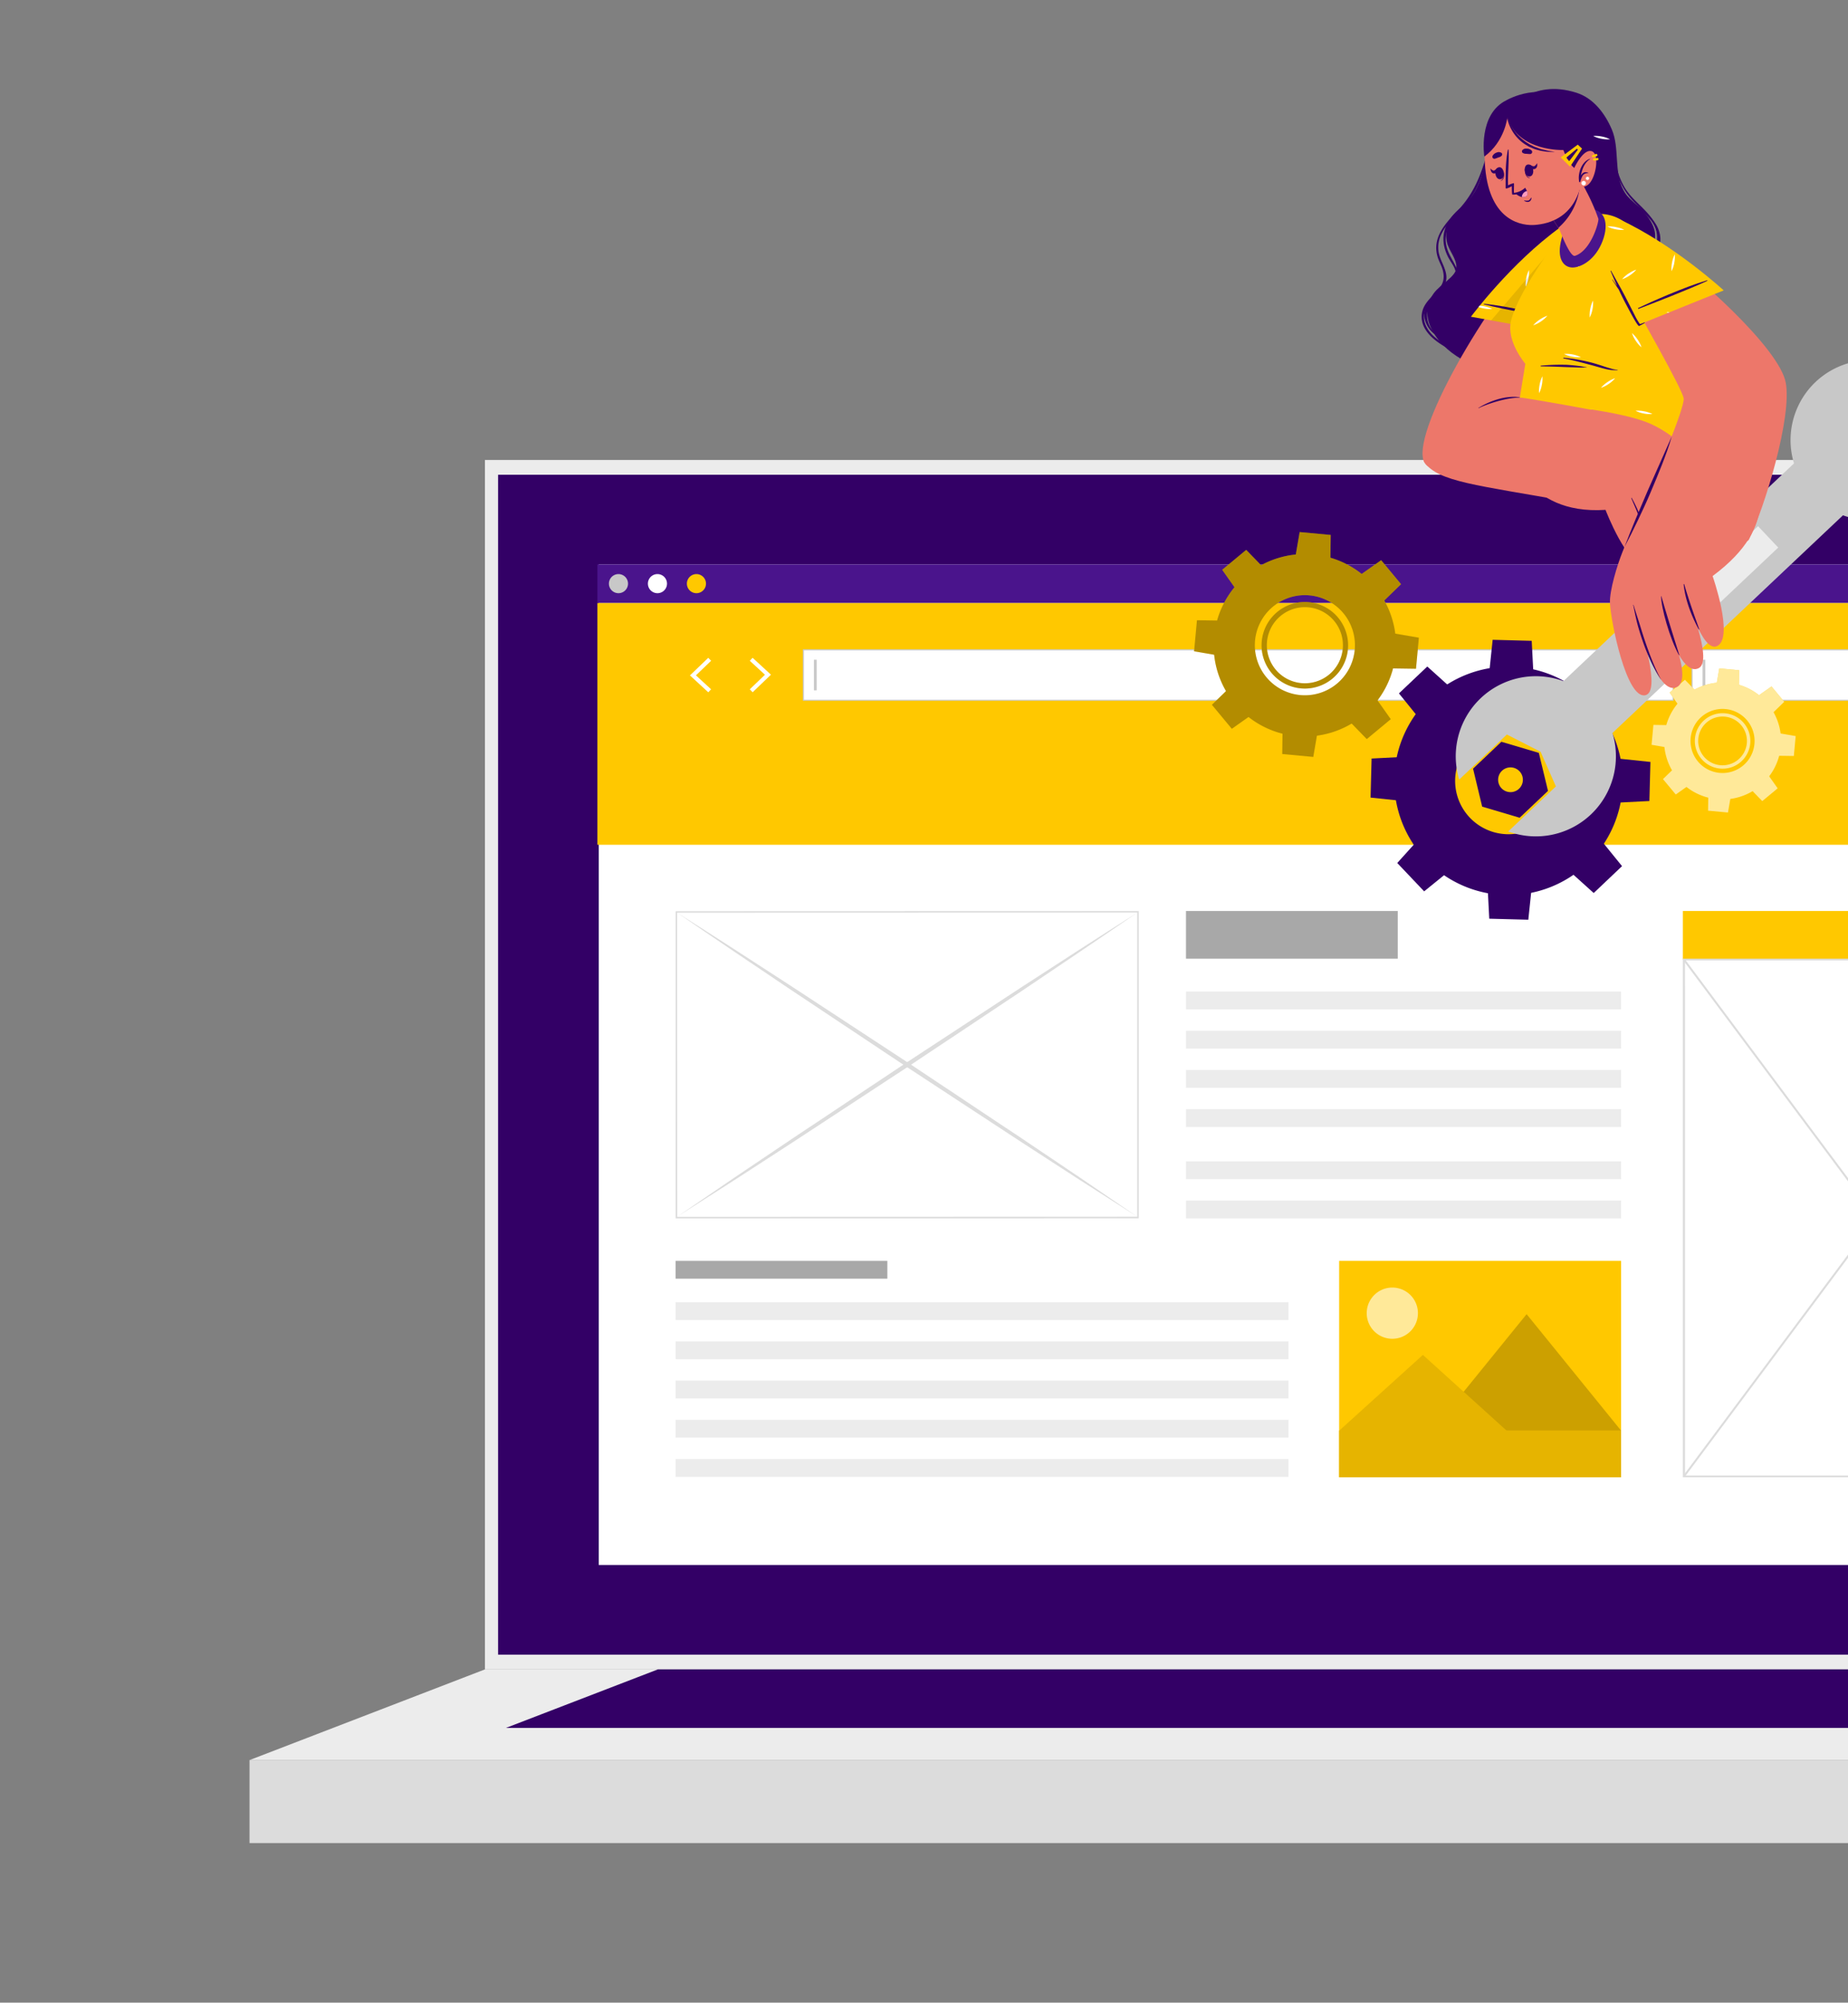 <svg id="Слой_1" data-name="Слой 1" xmlns="http://www.w3.org/2000/svg" viewBox="0 0 923 1000"><rect x="0" y="0" width="923" height="1000" fill="#808080" stroke="none"/><defs><style>.cls-1{fill:#ececec;}.cls-2{fill:#306;}.cls-3{fill:#dcdcdc;}.cls-4,.cls-8{fill:#fff;}.cls-5{fill:#ffc800;}.cls-6{fill:#4a148c;}.cls-7{fill:#c8c8c8;}.cls-13,.cls-8{opacity:0.6;}.cls-9{opacity:0.2;}.cls-10{opacity:0.1;}.cls-11{fill:#a8a8a8;}.cls-12{opacity:0.3;}.cls-14{fill:#ed776a;}.cls-15{fill:#ff9bbe;}</style></defs><path class="cls-1" d="M352.5,305.36c-16.11.14-40.77.44-56.7.45h-.44v-.45l-.06-24v-.5h.5l28.35.07,28.35.16h.27v.27l-.27,24Zm0,0-.28-24,.28.28-28.35.16-28.35.06.5-.5-.05,24-.45-.45c15.81,0,40.71.28,56.7.45Z"/><path class="cls-1" d="M320.87,335.57c-16.11.14-40.77.44-56.69.44h-.45v-.45l-.05-24v-.5h.5l28.34.07,28.35.16h.28v.27l-.27,24Zm0,0-.27-24,.27.27-28.35.17-28.34.06.5-.5-.06,24-.44-.45c15.8,0,40.71.28,56.69.45Z"/><path class="cls-1" d="M384.12,335.57c-16.1.14-40.77.44-56.69.44H327v-.45l-.05-24v-.5h.5l28.35.07,28.34.16h.28v.27l-.28,24Zm0,0-.27-24,.27.27-28.34.17-28.35.06.5-.5-.06,24-.44-.45c15.8,0,40.71.28,56.69.45Z"/><path class="cls-1" d="M830.09,305.34c-16.11.14-40.77.44-56.7.45H773v-.45l-.06-23.95v-.5h.5l28.35.06,28.35.16h.27v.28l-.27,23.95Zm0,0-.28-23.95.28.27-28.35.16-28.35.07.5-.5,0,23.95-.45-.44c15.81,0,40.71.27,56.7.44Z"/><rect class="cls-1" x="242.21" y="229.69" width="902.77" height="603.89"/><rect class="cls-2" x="248.77" y="237.06" width="889.65" height="589.16"/><rect class="cls-3" x="124.63" y="878.86" width="1137.94" height="41.45"/><polygon class="cls-1" points="124.63 878.87 242.21 833.58 1144.99 833.58 1262.57 878.87 124.63 878.87"/><polygon class="cls-2" points="252.71 862.8 328.59 833.58 1058.61 833.58 1134.49 862.8 252.71 862.8"/><rect class="cls-4" x="299.05" y="281.82" width="789.1" height="499.63"/><rect class="cls-5" x="298.38" y="301.05" width="775.76" height="120.77"/><rect class="cls-6" x="298.38" y="281.82" width="789.77" height="19.23"/><path class="cls-7" d="M313.67,291.43a4.77,4.77,0,1,1-4.77-4.77A4.77,4.77,0,0,1,313.67,291.43Z"/><path class="cls-4" d="M333.14,291.43a4.77,4.77,0,1,1-4.77-4.77A4.77,4.77,0,0,1,333.14,291.43Z"/><path class="cls-5" d="M352.61,291.43a4.77,4.77,0,1,1-4.77-4.77A4.77,4.77,0,0,1,352.61,291.43Z"/><rect class="cls-4" x="845.11" y="324.48" width="188.6" height="25.17"/><path class="cls-7" d="M1034,349.91H844.85V324.23H1034Zm-188.6-.51h188.08V324.74H845.37Z"/><rect class="cls-7" x="850.37" y="329.43" width="1.35" height="15.28"/><rect class="cls-4" x="401.28" y="324.48" width="434.37" height="25.17"/><path class="cls-7" d="M835.91,349.91H401V324.23H835.91Zm-434.38-.51H835.39V324.74H401.53Z"/><rect class="cls-7" x="406.54" y="329.43" width="1.35" height="15.28"/><polygon class="cls-4" points="353.76 345.69 344.6 337.25 353.75 328.47 355.17 329.95 347.59 337.22 355.15 344.18 353.76 345.69"/><polygon class="cls-4" points="375.89 328.45 385.06 336.89 375.91 345.67 374.49 344.19 382.06 336.92 374.5 329.96 375.89 328.45"/><rect class="cls-5" x="668.84" y="629.59" width="140.82" height="108.04" transform="translate(1478.5 1367.22) rotate(180)"/><path class="cls-8" d="M682.86,653.22a12.79,12.79,0,1,0,10-10.05A12.8,12.8,0,0,0,682.86,653.22Z"/><polygon class="cls-5" points="715.3 714.35 809.66 714.35 762.48 656.2 715.3 714.35"/><polygon class="cls-9" points="715.3 714.35 809.66 714.35 762.48 656.2 715.3 714.35"/><polygon class="cls-5" points="668.84 714.4 752.52 714.4 710.68 676.54 668.84 714.4"/><polygon class="cls-10" points="668.84 714.4 752.52 714.4 710.68 676.54 668.84 714.4"/><rect class="cls-5" x="668.84" y="714.35" width="140.82" height="23.28"/><rect class="cls-10" x="668.84" y="714.35" width="140.82" height="23.28"/><rect class="cls-11" x="337.43" y="629.59" width="105.77" height="8.9"/><rect class="cls-1" x="337.43" y="650.24" width="306.1" height="8.9"/><rect class="cls-1" x="337.43" y="669.81" width="306.1" height="8.9"/><rect class="cls-1" x="337.43" y="689.39" width="306.1" height="8.9"/><rect class="cls-1" x="337.43" y="708.97" width="306.1" height="8.9"/><rect class="cls-1" x="337.43" y="728.55" width="306.1" height="8.9"/><rect class="cls-11" x="592.35" y="454.89" width="105.77" height="23.81"/><rect class="cls-1" x="592.35" y="495.12" width="217.31" height="8.9"/><rect class="cls-1" x="592.35" y="514.7" width="217.31" height="8.9"/><rect class="cls-1" x="592.35" y="534.28" width="217.31" height="8.9"/><rect class="cls-1" x="592.35" y="553.86" width="217.31" height="8.9"/><rect class="cls-1" x="592.35" y="579.9" width="217.31" height="8.9"/><rect class="cls-1" x="592.35" y="599.48" width="217.31" height="8.9"/><rect class="cls-5" x="840.51" y="454.89" width="193.43" height="24.24"/><rect class="cls-4" x="841.04" y="479.13" width="192.39" height="258.07"/><path class="cls-3" d="M1034,737.63H840.51V478.7H1034Zm-192.39-.86H1032.9V479.56H841.58Z"/><polygon class="cls-3" points="841.54 737.36 840.55 737.04 1032.94 478.97 1033.94 479.29 841.54 737.36"/><polygon class="cls-3" points="1032.94 737.36 840.55 479.29 841.54 478.97 1033.94 737.04 1032.94 737.36"/><rect class="cls-4" x="337.84" y="455.32" width="230.52" height="152.64"/><path class="cls-3" d="M337.47,608.38V608l0-153h.39l230.9-.07,0,153.42h-.39Zm.73-152.64.05,151.87L568,607.54l0-151.87Z"/><path class="cls-3" d="M338.2,455.74C357.6,468,376.86,480.5,396.1,493l57.59,37.74L511,568.9l28.56,19.22L568,607.54,539,589l-28.89-18.73-57.58-37.74L395.2,494.37C376.14,481.58,357.11,468.76,338.2,455.74Z"/><path class="cls-3" d="M568,455.74c-18.91,13-38,25.84-57,38.63l-57.31,38.16-57.58,37.74L367.22,589l-29,18.54,28.44-19.42L395.2,568.9l57.31-38.16L510.1,493C529.34,480.5,548.6,468,568,455.74Z"/><path class="cls-5" d="M649.7,343.73a21.61,21.61,0,1,0-19.51-23.52A21.62,21.62,0,0,0,649.7,343.73Zm-16.89-23.27a19,19,0,1,1,17.13,20.64A19,19,0,0,1,632.81,320.46Zm16.89,23.27a21.61,21.61,0,1,0-19.51-23.52A21.62,21.62,0,0,0,649.7,343.73Zm-16.89-23.27a19,19,0,1,1,17.13,20.64A19,19,0,0,1,632.81,320.46Zm16.89,23.27a21.61,21.61,0,1,0-19.51-23.52A21.62,21.62,0,0,0,649.7,343.73Zm-16.89-23.27a19,19,0,1,1,17.13,20.64A19,19,0,0,1,632.81,320.46Zm14.67,47.1A45.55,45.55,0,1,0,606.36,318,45.57,45.57,0,0,0,647.48,367.56ZM626.84,319.9a25,25,0,1,1,22.54,27.17A25,25,0,0,1,626.84,319.9Zm3.35.31a21.61,21.61,0,1,0,23.5-19.52A21.62,21.62,0,0,0,630.19,320.21Zm2.62.25a19,19,0,1,1,17.13,20.64A19,19,0,0,1,632.81,320.46Zm16.89,23.27a21.61,21.61,0,1,0-19.51-23.52A21.62,21.62,0,0,0,649.7,343.73Zm-16.89-23.27a19,19,0,1,1,17.13,20.64A19,19,0,0,1,632.81,320.46Zm16.89,23.27a21.61,21.61,0,1,0-19.51-23.52A21.62,21.62,0,0,0,649.7,343.73Zm-16.89-23.27a19,19,0,1,1,17.13,20.64A19,19,0,0,1,632.81,320.46Z"/><polygon class="cls-5" points="647.02 277.93 664.46 279.55 664.64 267.12 649.13 265.68 647.02 277.93"/><polygon class="cls-5" points="679.67 286.89 690.85 300.37 699.77 291.7 689.83 279.72 679.67 286.89"/><polygon class="cls-5" points="696.42 316.31 694.8 333.75 707.23 333.93 708.67 318.42 696.42 316.31"/><polygon class="cls-5" points="687.46 348.95 673.98 360.14 682.64 369.06 694.63 359.11 687.46 348.95"/><polygon class="cls-5" points="658.04 365.7 640.6 364.08 640.42 376.51 655.93 377.96 658.04 365.7"/><polygon class="cls-5" points="625.39 356.74 614.21 343.27 605.29 351.93 615.24 363.92 625.39 356.74"/><polygon class="cls-5" points="608.64 327.32 610.26 309.89 597.83 309.7 596.39 325.21 608.64 327.32"/><polygon class="cls-5" points="617.61 294.68 631.08 283.49 622.42 274.57 610.43 284.52 617.61 294.68"/><g class="cls-12"><path d="M649.7,343.73a21.61,21.61,0,1,0-19.51-23.52A21.62,21.62,0,0,0,649.7,343.73Zm-16.89-23.27a19,19,0,1,1,17.13,20.64A19,19,0,0,1,632.81,320.46Zm16.89,23.27a21.61,21.61,0,1,0-19.51-23.52A21.62,21.62,0,0,0,649.7,343.73Zm-16.89-23.27a19,19,0,1,1,17.13,20.64A19,19,0,0,1,632.81,320.46Zm16.89,23.27a21.61,21.61,0,1,0-19.51-23.52A21.62,21.62,0,0,0,649.7,343.73Zm-16.89-23.27a19,19,0,1,1,17.13,20.64A19,19,0,0,1,632.81,320.46Zm14.67,47.1A45.55,45.55,0,1,0,606.36,318,45.57,45.57,0,0,0,647.48,367.56ZM626.84,319.9a25,25,0,1,1,22.54,27.17A25,25,0,0,1,626.84,319.9Zm3.35.31a21.61,21.61,0,1,0,23.5-19.52A21.62,21.62,0,0,0,630.19,320.21Zm2.62.25a19,19,0,1,1,17.13,20.64A19,19,0,0,1,632.81,320.46Zm16.89,23.27a21.61,21.61,0,1,0-19.51-23.52A21.62,21.62,0,0,0,649.7,343.73Zm-16.89-23.27a19,19,0,1,1,17.13,20.64A19,19,0,0,1,632.81,320.46Zm16.89,23.27a21.61,21.61,0,1,0-19.51-23.52A21.62,21.62,0,0,0,649.7,343.73Zm-16.89-23.27a19,19,0,1,1,17.13,20.64A19,19,0,0,1,632.81,320.46Z"/><polygon points="647.02 277.93 664.46 279.55 664.64 267.12 649.13 265.68 647.02 277.93"/><polygon points="679.67 286.89 690.85 300.37 699.77 291.7 689.83 279.72 679.67 286.89"/><polygon points="696.42 316.31 694.8 333.75 707.23 333.93 708.67 318.42 696.42 316.31"/><polygon points="687.46 348.95 673.98 360.14 682.64 369.06 694.63 359.11 687.46 348.95"/><polygon points="658.04 365.7 640.6 364.08 640.42 376.51 655.93 377.96 658.04 365.7"/><polygon points="625.39 356.74 614.21 343.27 605.29 351.93 615.24 363.92 625.39 356.74"/><polygon points="608.64 327.32 610.26 309.89 597.83 309.7 596.39 325.21 608.64 327.32"/><polygon points="617.61 294.68 631.08 283.49 622.42 274.57 610.43 284.52 617.61 294.68"/></g><path class="cls-5" d="M859.06,383.78a13.86,13.86,0,1,0-12.5-15.08A13.87,13.87,0,0,0,859.06,383.78Zm-10.83-14.92a12.17,12.17,0,1,1,11,13.23A12.17,12.17,0,0,1,848.23,368.86Zm10.83,14.92a13.86,13.86,0,1,0-12.5-15.08A13.87,13.87,0,0,0,859.06,383.78Zm-10.83-14.92a12.17,12.17,0,1,1,11,13.23A12.17,12.17,0,0,1,848.23,368.86Zm10.83,14.92a13.86,13.86,0,1,0-12.5-15.08A13.87,13.87,0,0,0,859.06,383.78Zm-10.83-14.92a12.17,12.17,0,1,1,11,13.23A12.17,12.17,0,0,1,848.23,368.86Zm9.41,30.2a29.21,29.21,0,1,0-26.36-31.78A29.21,29.21,0,0,0,857.64,399.06ZM844.41,368.5a16,16,0,1,1,14.45,17.42A16,16,0,0,1,844.41,368.5Zm2.15.2a13.85,13.85,0,1,0,15.06-12.52A13.86,13.86,0,0,0,846.56,368.7Zm1.67.16a12.17,12.17,0,1,1,11,13.23A12.17,12.17,0,0,1,848.23,368.86Zm10.83,14.92a13.86,13.86,0,1,0-12.5-15.08A13.87,13.87,0,0,0,859.06,383.78Zm-10.83-14.92a12.17,12.17,0,1,1,11,13.23A12.17,12.17,0,0,1,848.23,368.86Zm10.83,14.92a13.86,13.86,0,1,0-12.5-15.08A13.87,13.87,0,0,0,859.06,383.78Zm-10.83-14.92a12.17,12.17,0,1,1,11,13.23A12.17,12.17,0,0,1,848.23,368.86Z"/><polygon class="cls-5" points="857.35 341.59 868.53 342.63 868.64 334.66 858.7 333.74 857.35 341.59"/><polygon class="cls-5" points="878.27 347.34 885.45 355.98 891.16 350.42 884.79 342.74 878.27 347.34"/><polygon class="cls-5" points="889.01 366.2 887.97 377.38 895.95 377.49 896.87 367.55 889.01 366.2"/><polygon class="cls-5" points="883.27 387.13 874.63 394.3 880.18 400.01 887.87 393.64 883.27 387.13"/><polygon class="cls-5" points="864.41 397.86 853.23 396.82 853.11 404.8 863.05 405.72 864.41 397.86"/><polygon class="cls-5" points="843.48 392.12 836.31 383.48 830.59 389.03 836.97 396.72 843.48 392.12"/><polygon class="cls-5" points="832.74 373.26 833.78 362.08 825.81 361.96 824.89 371.9 832.74 373.26"/><polygon class="cls-5" points="838.49 352.33 847.13 345.16 841.57 339.44 833.89 345.82 838.49 352.33"/><g class="cls-13"><path class="cls-4" d="M859.06,383.78a13.86,13.86,0,1,0-12.5-15.08A13.87,13.87,0,0,0,859.06,383.78Zm-10.83-14.92a12.17,12.17,0,1,1,11,13.23A12.17,12.17,0,0,1,848.23,368.86Zm10.83,14.92a13.86,13.86,0,1,0-12.5-15.08A13.87,13.87,0,0,0,859.06,383.78Zm-10.83-14.92a12.17,12.17,0,1,1,11,13.23A12.17,12.17,0,0,1,848.23,368.86Zm10.83,14.92a13.86,13.86,0,1,0-12.5-15.08A13.87,13.87,0,0,0,859.06,383.78Zm-10.83-14.92a12.17,12.17,0,1,1,11,13.23A12.17,12.17,0,0,1,848.23,368.86Zm9.41,30.2a29.21,29.21,0,1,0-26.36-31.78A29.21,29.21,0,0,0,857.64,399.06ZM844.41,368.5a16,16,0,1,1,14.45,17.42A16,16,0,0,1,844.41,368.5Zm2.15.2a13.85,13.85,0,1,0,15.06-12.52A13.86,13.86,0,0,0,846.56,368.7Zm1.67.16a12.17,12.17,0,1,1,11,13.23A12.17,12.17,0,0,1,848.23,368.86Zm10.83,14.92a13.86,13.86,0,1,0-12.5-15.08A13.87,13.87,0,0,0,859.06,383.78Zm-10.83-14.92a12.17,12.17,0,1,1,11,13.23A12.17,12.17,0,0,1,848.23,368.86Zm10.83,14.92a13.86,13.86,0,1,0-12.5-15.08A13.87,13.87,0,0,0,859.06,383.78Zm-10.83-14.92a12.17,12.17,0,1,1,11,13.23A12.17,12.17,0,0,1,848.23,368.86Z"/><polygon class="cls-4" points="857.35 341.59 868.53 342.63 868.64 334.66 858.7 333.74 857.35 341.59"/><polygon class="cls-4" points="878.27 347.34 885.45 355.98 891.16 350.42 884.79 342.74 878.27 347.34"/><polygon class="cls-4" points="889.01 366.2 887.97 377.38 895.95 377.49 896.87 367.55 889.01 366.2"/><polygon class="cls-4" points="883.27 387.13 874.63 394.3 880.18 400.01 887.87 393.64 883.27 387.13"/><polygon class="cls-4" points="864.41 397.86 853.23 396.82 853.11 404.8 863.05 405.72 864.41 397.86"/><polygon class="cls-4" points="843.48 392.12 836.31 383.48 830.59 389.03 836.97 396.72 843.48 392.12"/><polygon class="cls-4" points="832.74 373.26 833.78 362.08 825.81 361.96 824.89 371.9 832.74 373.26"/><polygon class="cls-4" points="838.49 352.33 847.13 345.16 841.57 339.44 833.89 345.82 838.49 352.33"/></g><path class="cls-2" d="M696.39,388.42a57.05,57.05,0,1,0,58.53-55.54A57.05,57.05,0,0,0,696.39,388.42Zm30.4.8a26.64,26.64,0,1,1,25.93,27.33A26.64,26.64,0,0,1,726.79,389.22Z"/><polygon class="cls-2" points="743.9 334.96 765.83 335.54 765.03 319.99 745.52 319.47 743.9 334.96"/><polygon class="cls-2" points="785.45 343.46 800.55 359.37 810.98 347.81 797.55 333.65 785.45 343.46"/><polygon class="cls-2" points="808.83 378.84 808.25 400.77 823.8 399.97 824.32 380.46 808.83 378.84"/><polygon class="cls-2" points="800.33 420.39 784.42 435.48 795.99 445.92 810.14 432.49 800.33 420.39"/><polygon class="cls-2" points="764.95 443.76 743.02 443.18 743.82 458.74 763.33 459.25 764.95 443.76"/><polygon class="cls-2" points="723.4 435.27 708.31 419.35 697.87 430.92 711.3 445.08 723.4 435.27"/><polygon class="cls-2" points="700.03 399.89 700.61 377.96 685.05 378.76 684.54 398.26 700.03 399.89"/><polygon class="cls-2" points="708.52 358.34 724.44 343.24 712.87 332.81 698.71 346.24 708.52 358.34"/><path class="cls-2" d="M768.58,375.94l-18.7-5.55-14.15,13.44,4.55,18.95L759,408.33l14.16-13.42Zm-14.31,19.6a6.18,6.18,0,1,1,6.34-6A6.17,6.17,0,0,1,754.27,395.54Z"/><path class="cls-2" d="M826.76,170.88c-10.65,12.6-29,17.28-45.12,18.1-16.38.84-34.78-.88-49.52-8.47-6.46-3.31-12.38-8.1-16.09-14.28-4-6.63-4.4-13.56,0-19.68,3.58-4.93,11.31-8.4,11.38-13s-3.71-8.21-4.72-12.61c-1.71-7.51,2.49-13.07,7.88-17.86,12.77-11.39,9.5-26.65,17.43-40.9,4.51-8.1,17.16-23,39.44-15.85,8.48,2.72,14.21,10.38,17.59,18.29,4,9.3.94,21.42,5.82,30.37,4.17,7.63,10.4,8.92,14.37,16.92,1.73,3.47,2.53,7.5-1.3,15.59-1.39,2.93-2.88,7.4-1.67,10.92,1.67,4.87,7.51,7.17,9.38,12.26C834.23,157.72,831.46,165.32,826.76,170.88Z"/><path class="cls-2" d="M721,168.21c-7.66-1.33-10.83-11.76-5.91-17,3.12-3.32,7.77-4.81,10.89-8.12,5.15-5.44.68-10.48-2-15.93-5.81-11.82,2.41-19.63,11.08-26.76,6.58-5.42,8-11.71,8.5-19.81,0-.12-.21-.14-.22,0-.68,6-1.6,11.82-5.9,16.43-3.5,3.74-8.13,6.27-11.52,10.17-5.69,6.52-6.46,13.68-2.6,21.28,1.1,2.18,3.23,4.68,3.66,7.05,1,5.59-3.3,8.41-7.4,11.1-3.14,2.06-6.61,4.35-7.83,8.06-1.85,5.6,3.19,13.32,9.14,14C721.19,168.71,721.31,168.27,721,168.21Z"/><path class="cls-2" d="M725.1,174c-4.67-2.87-9.74-5.49-12.45-10.42-4-7.3,1.19-12.68,6-17.73,2.09-2.18,3.83-4.35,3.77-7.45-.1-4.65-3.49-8.61-4-13.23-1.2-11,9.95-17.5,15.63-25.47,5.81-8.15,7.8-17.77,10-27.26a.17.17,0,0,0-.32-.08c-2.9,12.13-6.73,23.5-15.63,32.74-6.21,6.45-12.82,13.43-10.13,23,.67,2.33,2,4.47,2.64,6.81,1.21,4.63-.1,7.6-3.26,10.86s-6.54,6.31-7.17,10.81c-1.22,8.73,7.58,14.67,14.49,18.15A.39.39,0,0,0,725.1,174Z"/><path class="cls-2" d="M833.76,148c-3.7-5.4-9.69-8.18-7.93-15.73,1.22-5.2,4.21-9.31,3.28-14.88-.78-4.6-3.69-8.22-7.15-11.33-4.39-3.94-9.27-7.16-12.42-12.23-3.43-5.54-4.88-12-6.38-18.18,0-.12-.25-.08-.22,0,1.53,8.43,3.44,17.09,9.75,23.52,3.29,3.36,7.33,5.94,10.58,9.33,5.86,6.1,5.64,12.62,2.85,20-1.28,3.38-2.43,6.78-.93,10.29s4.81,5.76,7.09,8.73c9.68,12.62-6.11,27.86-18.88,29.77-.57.09-.52.95.07.88,9.53-1.14,19.81-9.32,22.17-18.44A14.29,14.29,0,0,0,833.76,148Z"/><path class="cls-2" d="M833.15,154.61c.06-5.53-3.37-8.69-6-13.11-4.08-6.94.55-13.54,1.3-20.73.51-5-1.44-9.32-4.49-13.07-4.11-5.06-9.45-8.74-12.77-14.5A35.19,35.19,0,0,1,806.74,73c0-.13-.19-.12-.2,0a33.64,33.64,0,0,0,8.3,26.45c4.14,4.6,9.79,8.42,12,14.51,2.34,6.45-1.12,12.16-2.19,18.48a13.85,13.85,0,0,0,2.42,10.77c1.65,2.42,3.68,4.64,4.56,7.53,1.18,3.91.19,8.19-1.54,11.82-5.45,11.47-18.15,18.38-30.09,19.9-.42,0-.4.72,0,.67A41.59,41.59,0,0,0,827.71,168C830.69,164.23,833.09,159.51,833.15,154.61Z"/><path class="cls-14" d="M771.52,120.36c-30.08,31.53-67.47,97.4-60.08,110.51,8.24,14.59,51.61-30.28,50.25-32.43-1.16-1.82,13.83-41.49,24.71-70.5S779,112.57,771.52,120.36Z"/><path class="cls-5" d="M734.67,158.16l43.18,7.77s10.78-30.6,12.92-47.59c1.2-9.52-4.4-9.91-11.44-4.85C754.69,131.2,734.67,158.16,734.67,158.16Z"/><path class="cls-4" d="M763.67,134.82a14.87,14.87,0,0,0-1.37,4.08,14.44,14.44,0,0,0-.26,4.31,17,17,0,0,0,1.63-8.39Zm-22.5,18.09a16.92,16.92,0,0,0-2.14-.28,7.16,7.16,0,0,0-.58.7A18.9,18.9,0,0,0,741,154a15,15,0,0,0,4.3.28A15.28,15.28,0,0,0,741.17,152.91Zm45.62-23.34a15.34,15.34,0,0,0-2.87-3.23,16.1,16.1,0,0,0,1.93,3.87,20.93,20.93,0,0,0,2.06,2.49c.06-.28.15-.56.21-.82v0A21.67,21.67,0,0,0,786.79,129.57Zm-17.79,30a15.48,15.48,0,0,0-3.23,2.85,16.86,16.86,0,0,0,7.11-4.8A15.35,15.35,0,0,0,769,159.61Z"/><path class="cls-2" d="M777.57,158.86c-6.55-1.75-24.44-6-36.42-7.2-.07,0-.13.27-.06.29,9.81,2.52,29.72,6.14,36.39,7.31C777.6,159.28,777.69,158.89,777.57,158.86Z"/><path class="cls-10" d="M790.78,118.35c-2.15,17-12.94,47.57-12.94,47.57L744.77,160l42.39-49.67C789.92,110.45,791.46,112.91,790.78,118.35Z"/><path class="cls-5" d="M754,229.57H863.42s-12.9-75-48.16-115.12c-9.51-10.83-23.81-9-32-1.67-2,1.83-25,32-28.6,47.6-2.36,10.12,7.18,21.28,7.18,21.28Z"/><path class="cls-4" d="M813.41,136.61a14.88,14.88,0,0,0-3.24,2.87,15.22,15.22,0,0,0,3.86-1.95,14.75,14.75,0,0,0,3.23-2.84A14.6,14.6,0,0,0,813.41,136.61Zm26.18,85a14.86,14.86,0,0,0-3.23,2.87,15,15,0,0,0,3.85-1.95,15.14,15.14,0,0,0,3.26-2.85A15.29,15.29,0,0,0,839.59,221.61ZM802.85,190.8a15.13,15.13,0,0,0-3.25,2.85,14.75,14.75,0,0,0,3.87-1.93,14.35,14.35,0,0,0,3.23-2.87A15,15,0,0,0,802.85,190.8ZM761,220.24a15,15,0,0,0-3.23,2.87,17,17,0,0,0,7.11-4.8A14.66,14.66,0,0,0,761,220.24Zm8-60.63a15.48,15.48,0,0,0-3.23,2.85,16.86,16.86,0,0,0,7.11-4.8A15.35,15.35,0,0,0,769,159.61Zm48.92,9.95a15.22,15.22,0,0,0-2.84-3.23,15.07,15.07,0,0,0,1.92,3.85,14.21,14.21,0,0,0,2.87,3.24A15.22,15.22,0,0,0,817.92,169.56Zm38.46,35.12a15,15,0,0,0-2.87-3.26,15,15,0,0,0,2,3.88,15.22,15.22,0,0,0,2.84,3.23A14,14,0,0,0,856.38,204.68ZM786,212.28a14.83,14.83,0,0,0-2.86-3.24,16.81,16.81,0,0,0,4.79,7.09A14.63,14.63,0,0,0,786,212.28Zm.75-82.71a15.34,15.34,0,0,0-2.87-3.23,16.43,16.43,0,0,0,4.8,7.1A15.4,15.4,0,0,0,786.79,129.57Zm13.28-61.4a15.06,15.06,0,0,0-4.31-.28,14.72,14.72,0,0,0,4.09,1.37,15.6,15.6,0,0,0,4.33.28A15.41,15.41,0,0,0,800.07,68.17Zm21.15,137.21a15.38,15.38,0,0,0-4.3-.28,15.16,15.16,0,0,0,4.09,1.37,14.48,14.48,0,0,0,4.32.26A15.48,15.48,0,0,0,821.22,205.38ZM785.51,177a15.2,15.2,0,0,0-4.33-.26,15.36,15.36,0,0,0,4.12,1.37,16.2,16.2,0,0,0,4.3.26A15,15,0,0,0,785.51,177Zm51.08-20.86a16.15,16.15,0,0,0-4.3-.25,15.53,15.53,0,0,0,4.11,1.37,16.17,16.17,0,0,0,4.3.25A15.3,15.3,0,0,0,836.59,156.18Zm-29.44-42.75a15.13,15.13,0,0,0-4.32-.28,15.53,15.53,0,0,0,4.11,1.37,14.33,14.33,0,0,0,4.3.26A15,15,0,0,0,807.15,113.43Zm32.91,68.89a15.18,15.18,0,0,0-1.37,4.11,16.25,16.25,0,0,0-.26,4.31,15,15,0,0,0,1.37-4.09A16,16,0,0,0,840.06,182.32Zm-69.71,5.61A15.72,15.72,0,0,0,769,192a15.5,15.5,0,0,0-.28,4.31,15,15,0,0,0,1.37-4.09A15.22,15.22,0,0,0,770.35,187.93ZM813,219.06a15.35,15.35,0,0,0-1.35,4.09,15.6,15.6,0,0,0-.28,4.33,15.41,15.41,0,0,0,1.37-4.11A15.13,15.13,0,0,0,813,219.06Zm-17.36-68.94a15.18,15.18,0,0,0-1.37,4.11,15.84,15.84,0,0,0-.26,4.31,15.18,15.18,0,0,0,1.37-4.11A15.84,15.84,0,0,0,795.66,150.12Z"/><path class="cls-2" d="M781,178.62a93.44,93.44,0,0,1,13.6,2.36c2.21.58,4.38,1.27,6.55,2,1.08.36,2.16.69,3.26,1a14.87,14.87,0,0,0,3.5.69.08.08,0,0,1,0,.16,25.4,25.4,0,0,1-3.38-.09,23.51,23.51,0,0,1-3.22-.64c-2.25-.57-4.47-1.25-6.71-1.85-4.53-1.2-9.06-2.41-13.66-3.28C780.72,179,780.77,178.59,781,178.62Z"/><path class="cls-2" d="M769.62,182.58a102.91,102.91,0,0,1,11.38-.45c1.9,0,3.78.19,5.68.39q1.35.15,2.7.33c1,.14,2,.41,3,.53.1,0,.1.17,0,.16-.94-.09-1.9,0-2.84,0l-2.84-.1c-1.89-.06-3.78-.1-5.68-.18-3.79-.16-7.56-.29-11.36-.32C769.41,182.89,769.42,182.6,769.62,182.58Z"/><path class="cls-14" d="M711.44,230.87c7,9.73,25.83,11.29,72.74,19.67,6.49,1.16,27-42.45,20.12-44-8.65-2-42.65-7.93-45.19-8.05C737.67,197.45,706.66,224.26,711.44,230.87Z"/><path class="cls-14" d="M794.92,204.52s19.85,2.66,29.85,7.29c13.39,6.2,22.4,17.06,25.9,21.84,7.31,10,18.08,39.16,10.22,43.73-7.12,4.13-16.62-26.25-16.62-26.25s14.8,29.38,5.31,32.78-18.51-32.49-18.51-32.49,14.53,30.52,4.19,32.49c-7.81,1.48-17.81-30.57-17.81-30.57s12.3,26.32,4.34,28.19c-8.81,2.07-19.9-26.94-19.9-26.94-21,1.35-31.63-6.62-38.48-13.19C761.76,239.81,794.92,204.52,794.92,204.52Z"/><path class="cls-2" d="M839.8,240.64c1.86,3.39,3.77,6.81,5.33,10.35s3,7.14,4.21,10.81a65.86,65.86,0,0,1,3.38,14.73c-1.65-8.84-7-21.61-8.58-25.15s-2.93-7.15-4.48-10.68C839.62,240.61,839.76,240.56,839.8,240.64Z"/><path class="cls-2" d="M826.91,246c2.19,4.42,4.53,8.74,6.53,13.27s3.47,8.95,5.15,13.58c.12.36-.11.31-.25,0-1.86-4.56-3.93-8.63-5.83-13.17s-3.65-9.15-5.71-13.6C826.77,246,826.88,246,826.91,246Z"/><path class="cls-2" d="M815,248.66c3.7,6.6,6.17,13.87,8.43,21.06.11.36-.18.26-.32-.1-2.67-7.05-4.71-12.61-8.34-20.83C814.73,248.66,814.93,248.52,815,248.66Z"/><path class="cls-2" d="M811.34,273.49a37,37,0,0,0,4.34,5,15.74,15.74,0,0,0,2.58,2,4.66,4.66,0,0,0,3,.86,2.84,2.84,0,0,0,2.15-2,9,9,0,0,0,.48-3.16,27.17,27.17,0,0,0-.87-6.47l-1-4.14,1.84,3.84a70.75,70.75,0,0,0,3.69,6.73,26.65,26.65,0,0,0,4.7,5.88c.92.76,2,1.41,2.95,1.13a4,4,0,0,0,2.65-1.87c1.06-2,.55-4.65.18-7.14l-.64-4.32,2,3.91a33,33,0,0,0,4.14,6.42,11.87,11.87,0,0,0,2.73,2.45,3.37,3.37,0,0,0,3.07.49,3.63,3.63,0,0,0,2-2.44,12,12,0,0,0,.48-3.63,33.88,33.88,0,0,0-1-7.55l-1.78-7.49,3.27,7a28.69,28.69,0,0,0,2.52,4.36,10.38,10.38,0,0,0,3.42,3.32,2.43,2.43,0,0,0,1.94.19,3.75,3.75,0,0,0,1.65-1.33,8.91,8.91,0,0,0,1.27-4.55,32.46,32.46,0,0,0-1.45-10c-.95-3.32-2-6.62-3.12-9.87-2.34-6.47-5-13-9-18.52A75.87,75.87,0,0,0,835,217.88,76,76,0,0,1,850,232.19c4.3,5.57,7,12.09,9.52,18.56,1.22,3.26,2.34,6.55,3.31,9.9a33.18,33.18,0,0,1,1.57,10.47,10.14,10.14,0,0,1-1.5,5.33,5.21,5.21,0,0,1-2.34,1.88,4,4,0,0,1-3.1-.22,11.77,11.77,0,0,1-4-3.79,30.72,30.72,0,0,1-2.7-4.61l1.48-.53a32.33,32.33,0,0,1,1.06,8,13.61,13.61,0,0,1-.58,4.11,5.12,5.12,0,0,1-2.88,3.37,4.87,4.87,0,0,1-4.41-.62,13.4,13.4,0,0,1-3.06-2.78,34.56,34.56,0,0,1-4.31-6.76l1.34-.41a32.87,32.87,0,0,1,.43,3.92,7.76,7.76,0,0,1-.84,4.11,5.32,5.32,0,0,1-3.51,2.42,3.43,3.43,0,0,1-2.29-.28,7.91,7.91,0,0,1-1.74-1.17,27.17,27.17,0,0,1-4.81-6.25,68.51,68.51,0,0,1-3.61-6.9l.83-.29a25.66,25.66,0,0,1,.72,6.71,9.55,9.55,0,0,1-.65,3.36,3.36,3.36,0,0,1-2.63,2.2,5,5,0,0,1-3.24-1,16.69,16.69,0,0,1-2.56-2.17A37,37,0,0,1,811.34,273.49Z"/><path class="cls-2" d="M738.41,203.71c3.12-2,12-6.61,20.63-5.33.1,0,.1.15,0,.15-7.16,0-17.38,3.64-20.56,5.31A.07.07,0,0,1,738.41,203.71Z"/><path class="cls-7" d="M906.83,190.7a40,40,0,0,1,41.27-8.45l-23.82,22.48,7.63,17.3,16.84,8.62,23.83-22.5a40,40,0,1,1-65.75-17.45Z"/><path class="cls-7" d="M794.56,406.72a40,40,0,0,1-41.27,8.45l23.81-22.48-7.63-17.3-16.83-8.62-23.83,22.5a40,40,0,1,1,65.75,17.45Z"/><rect class="cls-7" x="836.2" y="198.28" width="35.64" height="194.58" transform="translate(1225.3 1119.5) rotate(-133.35)"/><rect class="cls-1" x="846.68" y="255.51" width="14.68" height="80.13" transform="translate(1225.29 1119.5) rotate(-133.35)"/><path class="cls-14" d="M822.14,119c26.43,18.43,66.46,55.2,69.74,71.91,3.37,17.12-10.68,63-18.35,78.48-3.2,6.44-55.84-11.39-52.6-18.37,6.59-14.21,20.46-47.32,20-52-.46-4.44-21.21-40.46-32.43-61.14C790.5,104.72,803.47,106,822.14,119Z"/><path class="cls-14" d="M824.34,243.44s-8.73,19.08-13.85,31.82c-2.86,7.11-6.67,19.74-6.38,25.92.44,9.25,8.16,47.66,17.51,46,8.47-1.51-2.36-33.67-2.36-33.67s8.06,33.41,17.91,29.72-7.2-38.4-7.2-38.4,9,34.14,18.61,28.72c7.23-4.1-6.45-36.4-6.45-36.4s8,29.3,15.59,25.4c8.41-4.3-2.35-34.91-2.35-34.91,17.69-13.15,22.72-25,23.74-34.82C879.11,252.81,841,245.1,824.34,243.44Z"/><path class="cls-2" d="M815.74,302.12c.8,4,1.59,8,2.74,11.85s2.44,7.71,3.95,11.46c3.7,9.2,7.46,14.37,7.26,14-4.66-8.16-9-22-10.16-25.84s-2.49-7.68-3.65-11.54A.07.07,0,1,0,815.74,302.12Z"/><path class="cls-2" d="M829.65,297.71c0,5.63,4.28,21,8.84,29.29.19.35.29.17.16-.2-1.6-4.89-7.53-24.19-8.88-29.13C829.74,297.59,829.65,297.63,829.65,297.71Z"/><path class="cls-2" d="M840.91,291.77c.73,7.15,3.41,14.83,7.51,22.47.18.35.32.09.19-.29-2.64-7.42-4.76-13.23-7.43-22.24A.14.14,0,0,0,840.91,291.77Z"/><path class="cls-5" d="M860.91,145l-42.06,17s-15.18-26.27-20.44-42.56c-3-9.13,2.43-13.67,10.29-10C836.2,122.21,860.91,145,860.91,145Z"/><path class="cls-4" d="M836.49,127a15,15,0,0,0-1.37,4.09,16,16,0,0,0-.26,4.33,15.18,15.18,0,0,0,1.37-4.11A16.22,16.22,0,0,0,836.49,127Zm-29.34-13.61a15.13,15.13,0,0,0-4.32-.28,15.53,15.53,0,0,0,4.11,1.37,14.33,14.33,0,0,0,4.3.26A15,15,0,0,0,807.15,113.43Zm25.14,42.5c.24.12.45.23.68.32l.93-.37A9.7,9.7,0,0,0,832.29,155.93Zm-18.88-19.32a14.88,14.88,0,0,0-3.24,2.87,15.22,15.22,0,0,0,3.86-1.95,14.75,14.75,0,0,0,3.23-2.84A14.6,14.6,0,0,0,813.41,136.61Z"/><path class="cls-2" d="M818.18,153.82c6.1-2.93,22.89-10.42,34.43-13.86.07,0,.18.24.12.27-9.18,4.31-28.06,11.58-34.39,14C818.22,154.25,818.06,153.88,818.18,153.82Z"/><path class="cls-2" d="M821.24,161a10.64,10.64,0,0,1-2.2.8,32.53,32.53,0,0,1-2.57-4.41c-1.25-2.5-2.55-5-3.81-7.48-2.51-5-5.31-9.81-8-14.69-.07-.13-.3,0-.24.11q1.59,3.8,3.28,7.52a.71.71,0,0,0-.1-.14c-.73-1-1.47-2.07-2.21-3.1-.06-.08-.2,0-.14.09.68,1.06,1.38,2.12,2.08,3.18.38.58.78,1.15,1.18,1.72,1.2,2.59,2.46,5.15,3.81,7.68,1.49,2.77,5.41,10.4,6.32,10.51a29.71,29.71,0,0,0,2.72-1.47C821.53,161.22,821.44,160.9,821.24,161Z"/><path class="cls-2" d="M811.34,273.18c1.77-4.7,3.68-9.34,5.6-14l5.88-13.83L835,217.88c-1.37,4.83-3.13,9.54-4.94,14.22s-3.79,9.29-5.73,13.92-4.07,9.16-6.23,13.69S813.71,268.75,811.34,273.18Z"/><path class="cls-6" d="M794.53,104.4c8,.47,9.16,8.87,5.23,17.54s-11,11.94-14.87,11.62-7.66-4.28-4.94-14.37C783.43,106.35,789.71,104.12,794.53,104.4Z"/><path class="cls-14" d="M798.33,109.27c.24,1.85-3.76,15.93-11.68,18.47-2.58.82-7.69-13-7.69-13l-.61-.94-8.56-13.14,12.8-17.09,1.9-2.34s2.11,3.75,4.68,8.45l.37.66c.15.27.3.51.43.76.39.7.79,1.41,1.17,2.13.29.54.58,1.07.87,1.66s.58,1.14.89,1.72A101.54,101.54,0,0,1,798.33,109.27Z"/><path class="cls-2" d="M789.17,89.63a31.46,31.46,0,0,1-10.82,24.12l-8.56-13.14,12.8-17.09,1.9-2.34S786.6,84.93,789.17,89.63Z"/><path class="cls-14" d="M741.79,83.77c2.41,27.41,19.1,29.06,25,28.53,5.36-.48,23.57-2.79,24-30.3s-13.07-35-25.4-34.61S739.38,56.36,741.79,83.77Z"/><path class="cls-2" d="M746.68,79.24c.63-.17,1.18-.42,1.79-.65a3.06,3.06,0,0,0,1.69-1A1,1,0,0,0,750,76.4a2.44,2.44,0,0,0-2.45-.23,3.55,3.55,0,0,0-2,1.56A1,1,0,0,0,746.68,79.24Z"/><path class="cls-2" d="M764.24,76.92a17,17,0,0,1-1.89-.14,3,3,0,0,1-1.91-.5,1,1,0,0,1-.17-1.18,2.42,2.42,0,0,1,2.3-.89,3.58,3.58,0,0,1,2.39.93A1.05,1.05,0,0,1,764.24,76.92Z"/><path class="cls-2" d="M761.57,84.3c0-.08.16.07.16.15.16,1.86.65,4,2.41,4.4.05,0,.06.11,0,.1C762.05,88.9,761.42,86.09,761.57,84.3Z"/><path class="cls-2" d="M763,82.16c3-.57,3.9,5.4,1.15,5.93S760.52,82.64,763,82.16Z"/><path class="cls-2" d="M764.23,82.29c.58.26,1.18.78,1.82.74s1.19-.75,1.57-1.43c0-.07.1,0,.12.06.19,1.14-.07,2.38-1.27,2.74s-2.06-.55-2.52-1.66C763.86,82.53,764,82.19,764.23,82.29Z"/><path class="cls-2" d="M750.77,85.17c0-.07-.13.11-.11.18.36,1.84.46,4-1.11,4.9,0,0,0,.12,0,.1C751.58,89.73,751.41,86.85,750.77,85.17Z"/><path class="cls-2" d="M748.81,83.5c-3,.27-2.27,6.27.52,6S751.33,83.29,748.81,83.5Z"/><path class="cls-2" d="M747.61,84.05c-.44.38-.84,1-1.4,1.12s-1.22-.46-1.71-1c0-.06-.1,0-.09.08.11,1.15.64,2.3,1.77,2.38s1.65-1,1.78-2.18C748,84.21,747.78,83.9,747.61,84.05Z"/><path class="cls-2" d="M764.69,98.74c-.35.52-.67,1.2-1.33,1.39a5.17,5.17,0,0,1-2.07-.06c-.06,0-.1.06-.06.11a2.56,2.56,0,0,0,2.54.52,2,2,0,0,0,1.11-1.92C764.89,98.67,764.74,98.66,764.69,98.74Z"/><path class="cls-2" d="M755.08,93s0,2.83.21,4.15A7.17,7.17,0,0,0,761.86,94c.08-.13-.12-.25-.22-.15a9.59,9.59,0,0,1-5.47,2.45c-.14-.36.14-4.87-.07-4.85a11.56,11.56,0,0,0-2.89,1.1c-.2-5.91.55-11.81.26-17.69a.18.18,0,0,0-.36,0C751.89,81,752,87.77,752,93.88,752,94.64,754.59,93.26,755.08,93Z"/><path class="cls-2" d="M757.06,96.72a6.81,6.81,0,0,0,3,1.66,3.11,3.11,0,0,0,1.87-.19c1.28-.56,1.12-1.8.7-2.81a7.47,7.47,0,0,0-.86-1.51A8.88,8.88,0,0,1,757.06,96.72Z"/><path class="cls-15" d="M760.1,98.38a3.11,3.11,0,0,0,1.87-.19c1.28-.56,1.12-1.8.7-2.81A3.2,3.2,0,0,0,760.1,98.38Z"/><path class="cls-2" d="M789.57,84.49c-4.93,1.73-8.72-9.59-8.72-9.59s-22.35,1-28-16.19c0,0-1.29,12-11.5,19.48,0,0-3.32-21.16,11.14-28.18,0,0,18.1-10.51,32,2.23S792.87,83.33,789.57,84.49Z"/><path class="cls-2" d="M752.54,57.43a19.51,19.51,0,0,0,2.69,7.81,20.39,20.39,0,0,0,5.59,6.22,18.37,18.37,0,0,0,1.77,1.14l.9.55c.31.16.64.3,1,.44.64.27,1.27.58,1.93.83s1.34.4,2,.58c.33.09.67.2,1,.27l1,.17,2.06.32c1.38.08,2.76.09,4.13.08-1.36-.27-2.71-.4-4-.69l-2-.48-1-.24-1-.35c-.63-.24-1.25-.47-1.89-.68s-1.2-.59-1.8-.87l-.9-.44-.85-.53a18.45,18.45,0,0,1-1.66-1.11A23.49,23.49,0,0,1,756,64.73a25.2,25.2,0,0,1-2-3.5A23.57,23.57,0,0,1,752.54,57.43Z"/><path class="cls-14" d="M786.4,83.6s4.43-9.5,8.64-8.07,1.92,14.48-2.29,17a4.66,4.66,0,0,1-6.58-1.38Z"/><path class="cls-2" d="M794.29,79.26a.06.06,0,0,1,0,.11c-2.93,1.84-4.08,5.06-4.71,8.3.74-1.33,1.9-2.2,3.67-1.35.09,0,0,.18-.06.18A2.86,2.86,0,0,0,790.3,88a13.37,13.37,0,0,0-1,2.77c-.1.31-.64.25-.59-.1,0,0,0,0,0-.07C787.9,86.61,790,80.42,794.29,79.26Z"/><path class="cls-4" d="M789.9,91.74a1.11,1.11,0,1,0,.81-1.36A1.12,1.12,0,0,0,789.9,91.74Z"/><path class="cls-4" d="M792.11,89.29a.81.81,0,1,0,.58-1A.81.81,0,0,0,792.11,89.29Z"/><path class="cls-5" d="M795.88,78.55l1.57-.55a.58.58,0,0,0,.36-.75h0a.58.58,0,0,0-.75-.36l-1.56.54a.6.6,0,0,0-.37.75h0A.6.6,0,0,0,795.88,78.55Z"/><path class="cls-5" d="M796.24,80.22l1.65-.2a.58.58,0,0,0,.52-.65h0a.59.59,0,0,0-.66-.52l-1.65.21a.58.58,0,0,0-.51.65h0A.58.58,0,0,0,796.24,80.22Z"/><path class="cls-5" d="M779.48,78.61l4.68,4.61,6-9-2.13-2Zm2.62.24,5.5-4.61.49.48-4.31,5.73Z"/></svg>